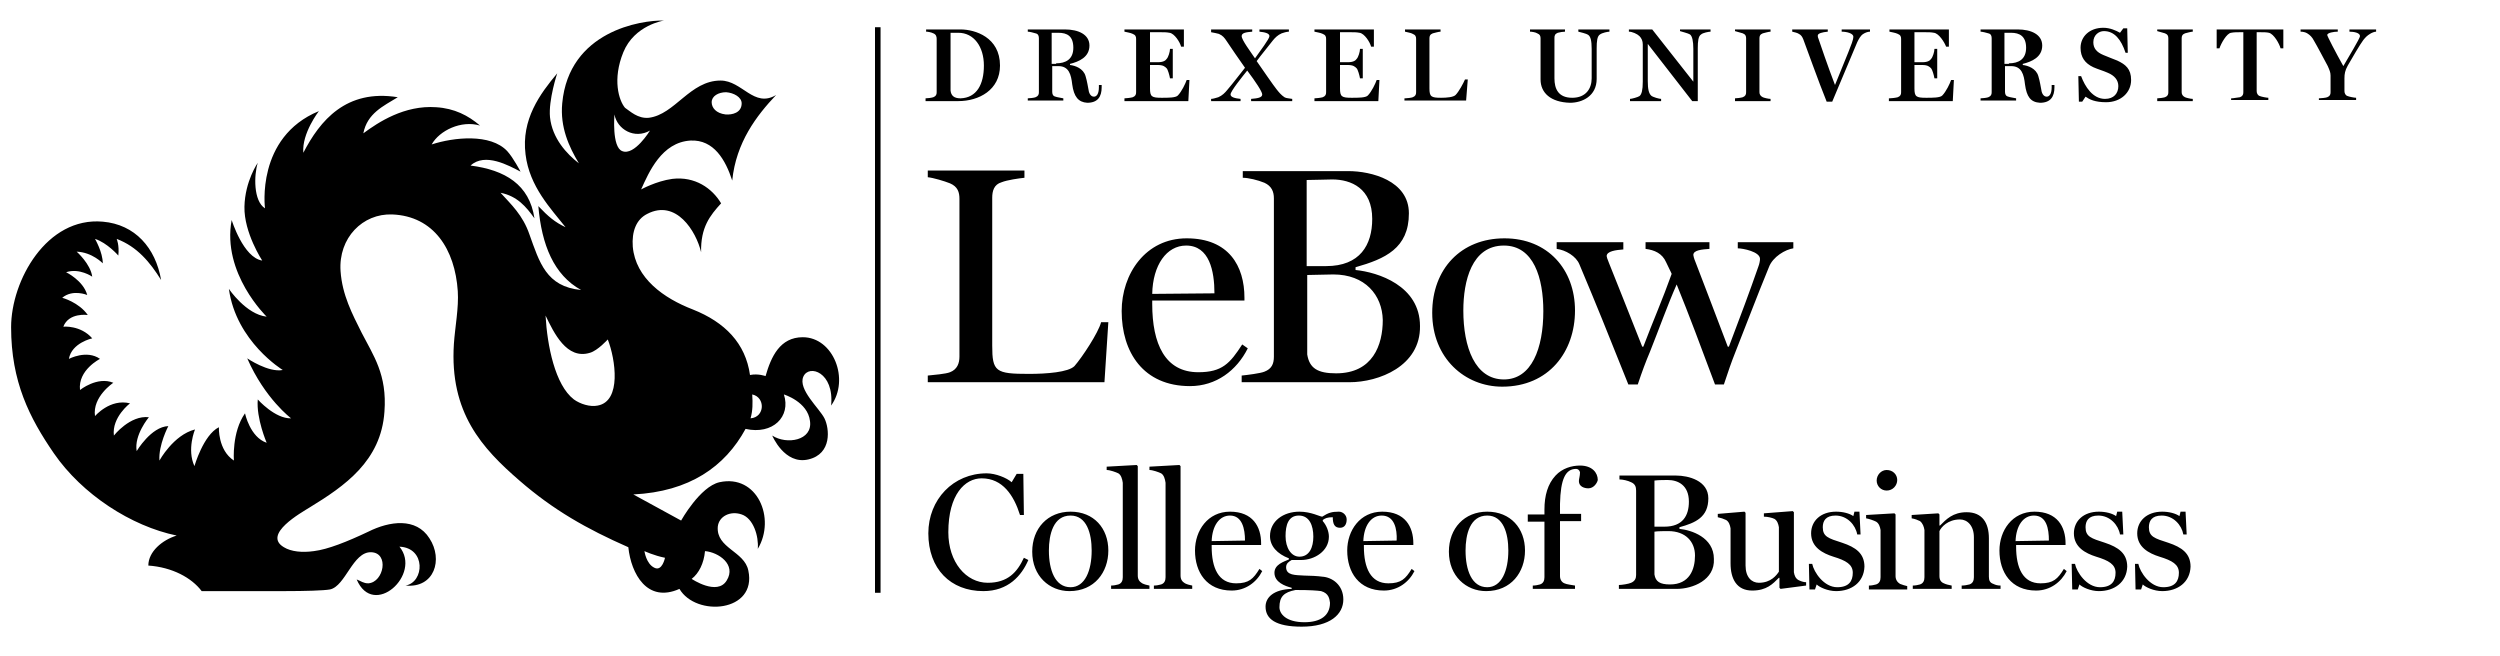 <svg width="450" height="118" viewBox="0 0 450 118" fill="none" xmlns="http://www.w3.org/2000/svg">
<path d="M135.1 75.3C135.5 73.9 135.5 72.6 135.4 71C137.8 71.5 137.7 75.1 135.1 75.3ZM119.7 100.4C119.7 100.4 119.2 102.9 117.8 102.2C116.3 101.5 116 99.2 116 99.2C116 99.2 117.7 100 119.7 100.4ZM130.8 104.5C129.1 107.3 124.5 104.2 124.5 104.2C125.8 103.2 126.7 101.4 126.9 99.2C129.3 99.4 132.6 101.6 130.8 104.5ZM112 27.2C110.1 26.5 110.6 20.6 110.6 20.6C111.1 23.3 114.2 25.1 117 23.5C117 23.5 114.2 28.1 112 27.2ZM107.6 73C106.2 73.3 104.4 72.7 103.3 71.9C99.9 69.3 98.5 62.2 98.2 56.8C99.7 59.9 102 64.8 106.2 63.5C107.6 63.1 109.4 61.1 109.4 61.1C110.8 64.7 111.9 72.2 107.6 73ZM130.7 16.6C132.1 16.7 133.5 17.5 133.5 18.6C133.5 20.3 131.8 20.7 130.6 20.6C128.9 20.4 128.1 19.4 128.1 18.4C128.1 17.3 129.3 16.6 130.7 16.6ZM112.2 9.4C114.2 4.5 119.5 3.7 119.5 3.7C115.4 3.6 102.4 5.6 101.2 18.6C100.8 22.9 102.4 26.4 104.2 29.4C102 27.7 99.4 24.9 99 21.1C98.7 18 100.3 13.2 100.3 13.2C97.2 16.9 93.8 21.5 94.6 27.8C95.3 33.6 99.2 37.6 101.8 40.9C99.9 40 98.7 39 96.9 37.1C97.5 44.1 99.7 49.5 104.6 52.2C98.3 51.6 97.1 47.2 95.3 42.2C94.1 38.7 92 36.8 90.1 34.7C93.1 35.3 94.7 37.2 96.2 39.3C95.3 33.2 90.9 30.6 84.7 29.8C87.3 27.4 91.6 29.8 93.7 30.9C93.7 30.9 92.4 28.4 91.3 27.2C88.3 24 81.7 24.7 77.7 26C79.1 23.5 83 21.6 86.4 22.6C84.3 20.8 81.8 19.5 78.5 19.3C72.8 18.9 68.1 22 65.4 24C66.1 20.4 69 19.1 71.6 17.5C62.3 16 57.6 21.7 54.6 27.5C54.3 24 57.4 20 57.4 20C46 24.7 47.7 37.5 47.7 37.5C45.6 36.2 45.7 31.5 46.4 29.3C46.4 29.3 44.1 32.6 44 37.2C43.9 41.9 47.2 46.9 47.2 46.9C43.8 46.4 41.7 39.6 41.7 39.6C39.9 49.2 48 57 48 57C44.3 56.6 41.2 52 41.2 52C42.5 61.5 50.9 66.6 50.9 66.6C48.3 67.1 44.5 64.5 44.5 64.5C47.7 71.8 52.4 75.3 52.4 75.3C49.5 75.4 46.4 71.9 46.4 71.9C46.1 75.3 48 79.7 48 79.7C45 78.7 44.1 74.4 44.1 74.4C41.7 77.8 42.1 82.9 42.1 82.9C39.2 81 39.4 76.9 39.4 76.9C36.6 78.3 35 83.9 35 83.9C33.6 80.9 35.1 77.3 35.1 77.3C31.2 78.3 28.7 82.9 28.7 82.9C28.5 80.1 30.3 76.7 30.3 76.7C27.2 76.8 24.6 81.2 24.6 81.2C24.1 78.3 26.8 75.1 26.8 75.1C23.4 74.7 20.5 78.4 20.5 78.4C20.1 75.1 23.4 72.6 23.4 72.6C19.8 71.7 17.1 74.9 17.1 74.9C16.6 71.4 20.4 68.9 20.4 68.9C17.5 67.7 14.4 70.2 14.4 70.2C14 66.6 18 64.6 18 64.6C15.6 62.9 12.4 64.6 12.4 64.6C12.9 61.7 16.6 60.9 16.6 60.9C14.5 58.5 11.4 58.8 11.4 58.8C12.4 56.2 15.8 56.7 15.8 56.7C14.2 54.4 11.2 53.6 11.2 53.6C13.1 52 15.7 53.1 15.7 53.1C15 50.5 11.9 49 11.9 49C14.3 48.2 16.6 49.8 16.6 49.8C16.3 47.5 13.8 45.3 13.8 45.3C16.6 45.4 18.5 47.4 18.5 47.4C18.5 45.4 17.1 43 17.1 43C19.3 43.7 21.3 46 21.3 46C21.5 44.1 21 43 21 43C24.7 44.4 27 47.2 29 50.4C28 44.6 24.3 40.4 18.5 39.9C8.4 39 2 50.5 2 58.9C2 68.7 5.3 75.2 9.7 81.6C14.8 89 23.6 94.7 31.8 96.4C29.2 97.2 26.7 99.3 26.7 101.8C31 102.1 34.5 104 36.3 106.4H51.3C54.9 106.4 58.3 106.3 59.4 106.1C62.2 105.5 63.5 99.3 66.8 99.4C70.1 99.5 69.1 104.8 66.3 105C65.4 105 65 104.6 64.2 104.3C67.2 111.4 76 103.4 71.9 98.4C76.7 98.6 76.4 104.8 73 105.4C78.2 105.9 79.8 100.7 77.3 96.9C74.9 93.1 70.1 93.8 66.3 95.7C62.5 97.5 59 98.9 56.5 99.2C54.4 99.5 52.4 99.3 51.1 98.5C47.2 96.2 54.2 92.3 55.8 91.3C62 87.5 68.6 83 69.2 74.1C69.7 67.4 67.2 64 65.1 59.9C63.4 56.5 61.6 53.1 61.3 48.8C60.9 42.8 65.3 38.4 70.6 38.6C78.1 38.9 81.9 44.9 82.4 52.4C82.6 55.4 81.9 58.9 81.7 61.9C80.9 74.3 86.8 80.7 93.5 86.5C99.6 91.8 105.6 95.2 113.1 98.5C113.6 103.3 116.5 108.6 122.3 106C125.3 111.1 136.3 110.2 134.7 102.7C134 99.2 128.9 98.7 129.2 94.8C129.4 92.9 131.5 91.9 133.5 92.6C135.6 93.3 136.6 96.5 136.4 98.8C139.7 93.3 136.3 85.3 129.5 86.8C126 87.6 122.6 93.7 122.6 93.7C118.2 91.3 114 89 114 89C124.1 88.5 130.5 84 134.2 77.2C139.1 78.3 142.4 75 141.1 71C141.1 71 145.4 72.3 145.8 75.8C146.3 79.3 141.6 80.1 139 78.4C139 78.4 141.2 83.7 145.5 82.7C149.8 81.7 149.3 77.1 148.4 75.3C147.5 73.5 143.6 70.1 144.6 67.8C145.6 65.5 150.2 67 149.6 73C153 68.3 150 60.7 144.5 60.7C140.4 60.7 138.8 64.2 137.8 67.7C137.8 67.7 136.5 67.2 135 67.5C134.2 61.8 130.5 58 124.7 55.7C119.5 53.7 114.4 50.1 113.9 44.4C113.7 41.7 114.5 39.5 116.5 38.5C121.7 35.8 125.3 41.6 126.2 45.4C126.1 40.9 127.8 38.8 129.8 36.6C128.2 33.9 125.1 31.7 121 32.2C118.1 32.6 115.4 34.1 115.4 34.1C116.8 31 119.1 25.6 124.3 25.3C128.5 25.1 130.6 28.8 131.8 32.5C132.5 25.6 136.2 20.8 139.7 17.1C135.7 19.5 133.6 14.5 129.7 14.5C124.2 14.5 121.5 20.6 116.8 21.2C114.8 21.4 113.4 20 112.5 19.4C111.4 18.1 110.2 14.3 112.2 9.4Z" fill="black"/>
<path d="M157.5 4.9H158.5V106.7H157.5V4.9Z" fill="black"/>
<path d="M166.6 17.7C167 17.7 167.7 17.6 168 17.5C168.5 17.3 168.6 17 168.6 16.6V7C168.6 6.6 168.5 6.2 168 6C167.6 5.8 167 5.7 166.7 5.7V5.3H172.9C175.5 5.3 180 6.7 180 11.8C180 16.2 176.2 18.2 172.5 18.2H166.6V17.7ZM177.1 11.8C177.1 8.4 175.3 5.9 172.5 5.9H171.1V16.3C171.2 17.2 171.7 17.7 172.9 17.7C175.8 17.6 177.1 15.2 177.1 11.8ZM193 15.2C192.8 13.4 192.4 11.9 190.5 11.9H189.4V16.5C189.4 16.9 189.5 17.3 190 17.4C190.2 17.5 191 17.6 191.4 17.7V18.1H185V17.7C185.3 17.7 186.2 17.6 186.4 17.5C186.9 17.3 187 17 187 16.6V6.9C187 6.5 186.9 6.1 186.4 6C186.1 5.9 185.3 5.7 185 5.7V5.3H191.7C194.1 5.3 196.1 6.2 196.1 8.2C196.1 10.3 194.2 11.1 192.6 11.5V11.7C193.5 11.8 195 12.3 195.4 13.7C195.7 14.7 195.8 15.5 196 16.5C196.2 17.2 196.6 17.4 196.9 17.4C197.4 17.4 197.8 16.9 197.8 15.7V15.3H198.3V15.7C198.3 17.4 197.6 18.5 195.7 18.5C194.1 18.4 193.3 17.4 193 15.2ZM190.1 11.4C191.8 11.4 193.2 10.7 193.2 8.6C193.2 6.5 192.1 5.9 190.5 5.9H189.3V11.5H190.1V11.4ZM202.4 17.7C202.7 17.7 203.6 17.6 203.9 17.5C204.4 17.3 204.5 17 204.5 16.6V7C204.5 6.6 204.4 6.3 203.9 6.1C203.5 5.9 202.8 5.8 202.4 5.7V5.3H213.1V8.4H212.6C212.4 7.6 211.4 6 210.5 5.9C210 5.8 209.5 5.8 209 5.8H207V11.2H208.4C209.4 11.2 209.8 10.9 210 10.6C210.3 10.3 210.6 9.3 210.6 8.8H211.1V14.1H210.6C210.5 13.5 210.2 12.5 210 12.3C209.7 12 209.4 11.7 208.4 11.7H207V15.9C207 17.4 207.3 17.6 209.1 17.6C210.3 17.6 211.6 17.6 212 17.2C212.7 16.5 213.4 15 213.6 14.4H214.1L213.9 18.2H202.4V17.7ZM228.5 6.5C228.5 6 227.7 5.8 226.7 5.7V5.3H232V5.7C231.6 5.7 231 5.9 230.7 6C230 6.3 229.5 6.8 229.1 7.3C228.1 8.6 227 9.9 226.2 11C227.1 12.3 229.3 15.5 229.8 16.1C230.2 16.6 230.6 17.1 231.2 17.5C231.5 17.7 232.1 17.7 232.6 17.8V18.2H225.2V17.8C226.3 17.7 227.2 17.6 227.2 17C227.2 16.5 226 14.7 224.5 12.7C223.7 13.7 221.5 16.4 221.5 17C221.5 17.5 222.3 17.7 223.3 17.8V18.2H218V17.8C218.4 17.8 218.9 17.6 219.3 17.5C220 17.2 220.5 16.7 220.9 16.2C222.1 14.8 223.2 13.3 224.1 12.2C222.9 10.5 221.6 8.6 220.8 7.4C220.4 6.8 220.1 6.4 219.4 6.1C219.1 6 218.5 5.9 218 5.8V5.3H225.4V5.7C224.3 5.8 223.5 5.9 223.5 6.5C223.5 7.2 225.1 9.3 225.9 10.5C226.8 9.2 228.5 7 228.5 6.5ZM236.6 17.7C236.9 17.7 237.8 17.6 238.1 17.5C238.6 17.3 238.7 17 238.7 16.6V7C238.7 6.6 238.6 6.3 238.1 6.1C237.7 5.9 237 5.8 236.6 5.7V5.3H247.3V8.4H246.8C246.6 7.6 245.6 6 244.7 5.9C244.2 5.8 243.7 5.8 243.2 5.8H241.2V11.2H242.6C243.6 11.2 244 10.9 244.2 10.6C244.5 10.3 244.8 9.3 244.8 8.8H245.3V14.1H244.8C244.7 13.5 244.4 12.5 244.2 12.3C243.9 12 243.6 11.7 242.6 11.7H241.2V15.9C241.2 17.4 241.5 17.6 243.3 17.6C244.5 17.6 245.8 17.6 246.2 17.2C246.9 16.5 247.6 15 247.8 14.4H248.3L248.1 18.2H236.6V17.7ZM252.9 17.7C253.2 17.7 254.1 17.6 254.3 17.5C254.8 17.3 254.9 17 254.9 16.6V7C254.9 6.6 254.8 6.3 254.3 6.1C254 5.9 253.2 5.8 252.9 5.7V5.3H259.3V5.7C259 5.7 258.3 5.9 257.9 6C257.4 6.2 257.3 6.5 257.3 6.9V15.9C257.3 17.4 257.6 17.6 259.4 17.6C260.4 17.6 261.6 17.5 262 17.1C262.6 16.5 263.4 15 263.7 14.3H264.2L263.9 18.1H252.8V17.7H252.9ZM277.3 14.3V6.9C277.3 6.5 277.2 6.2 276.7 6C276.4 5.8 275.7 5.7 275.4 5.7V5.3H281.7V5.7C281.4 5.7 280.7 5.8 280.4 5.9C279.9 6.1 279.8 6.4 279.8 6.8V14.1C279.8 16 280.5 17.6 283 17.6C285.5 17.6 286.5 15.9 286.5 14.1V8.8C286.5 7.3 286.3 6.6 285.9 6.3C285.5 6 284.4 5.8 284.1 5.7V5.3H289.7V5.7C289.4 5.7 288.4 5.9 288 6.2C287.5 6.5 287.4 7.4 287.4 8.7V14.2C287.4 17.3 284.8 18.5 282.6 18.5C279.1 18.4 277.3 16.7 277.3 14.3ZM296.6 7.9V14.6C296.6 16.1 296.8 16.8 297.2 17.2C297.5 17.5 298.7 17.8 299 17.8V18.2H293.4V17.8C293.7 17.8 294.8 17.5 295.1 17.3C295.5 17 295.7 16.2 295.7 14.7V8C295.7 7.4 295.5 6.9 295.1 6.5C294.7 6.1 293.8 5.7 293.2 5.7V5.3H297.4L304.8 14.7V8.8C304.8 7.4 304.6 6.5 304.2 6.2C303.9 6 302.7 5.7 302.4 5.6V5.3H307.9V5.7C307.6 5.7 306.5 5.9 306.2 6.2C305.7 6.5 305.6 7.4 305.6 8.7V18.2H304.6L296.6 7.9ZM312.3 17.7C312.6 17.7 313.4 17.6 313.7 17.5C314.2 17.3 314.3 17 314.3 16.6V6.9C314.3 6.5 314.2 6.2 313.7 6C313.4 5.9 312.7 5.7 312.3 5.6V5.3H318.7V5.7C318.4 5.7 317.7 5.9 317.3 6C316.8 6.2 316.7 6.5 316.7 6.9V16.6C316.7 17 316.9 17.3 317.3 17.5C317.5 17.6 318.3 17.8 318.7 17.8V18.2H312.3V17.7ZM324.6 7.1C324.4 6.6 324.2 6.3 323.8 6.1C323.5 5.9 323 5.8 322.6 5.7V5.3H329V5.7C328 5.8 327.2 6 327.2 6.4C327.2 6.5 327.2 6.7 327.3 6.9C327.5 7.5 329.1 12.2 330.3 15.3C331.1 13.3 332.3 10.4 332.7 9.4C333.2 8.1 333.6 7.2 333.6 6.6C333.6 6 332.4 5.7 331.5 5.7V5.3H336.6V5.7C336.2 5.7 335.7 5.9 335.4 6.1C334.9 6.4 334.6 7 334.3 7.6C333.7 9 330.9 15.7 329.8 18.3H328.8C327.3 14.6 325.1 8.4 324.6 7.1ZM340.1 17.7C340.4 17.7 341.3 17.6 341.6 17.5C342.1 17.3 342.2 17 342.2 16.6V7C342.2 6.6 342.1 6.3 341.6 6.1C341.2 5.9 340.5 5.8 340.1 5.7V5.3H350.8V8.4H350.3C350 7.6 349 6 348.1 5.9C347.6 5.8 347.1 5.8 346.6 5.8H344.6V11.2H346C347 11.2 347.4 10.9 347.6 10.6C347.9 10.3 348.2 9.3 348.2 8.8H348.7V14.1H348.2C348.1 13.5 347.8 12.5 347.6 12.3C347.3 12 347 11.7 346 11.7H344.6V15.9C344.6 17.4 344.9 17.6 346.7 17.6C347.9 17.6 349.2 17.6 349.6 17.2C350.3 16.5 351 15 351.2 14.4H351.7L351.5 18.2H340V17.7H340.1ZM364.5 15.2C364.3 13.4 363.9 11.9 362 11.9H360.9V16.5C360.9 16.9 361 17.3 361.5 17.4C361.7 17.5 362.5 17.6 362.9 17.7V18.1H356.5V17.7C356.8 17.7 357.7 17.6 357.9 17.5C358.4 17.3 358.5 17 358.5 16.6V6.9C358.5 6.5 358.4 6.1 357.9 6C357.6 5.9 356.8 5.7 356.5 5.7V5.3H363.2C365.6 5.3 367.6 6.2 367.6 8.2C367.6 10.3 365.7 11.1 364.1 11.5V11.7C365 11.8 366.5 12.3 366.9 13.7C367.2 14.7 367.3 15.5 367.5 16.5C367.7 17.2 368.1 17.4 368.4 17.4C368.9 17.4 369.3 16.9 369.3 15.7V15.3H369.8V15.7C369.8 17.4 369.1 18.5 367.2 18.5C365.5 18.4 364.8 17.4 364.5 15.2ZM361.6 11.4C363.3 11.4 364.7 10.7 364.7 8.6C364.7 6.5 363.5 5.9 362 5.9H360.8V11.5H361.6V11.4ZM375.4 17.4L374.8 18.3H374.2L374.1 13.7H374.6C375.3 15.6 376.7 17.8 378.9 17.8C380.5 17.8 381.3 16.8 381.3 15.5C381.3 14.4 380.6 13.6 379.4 13.1C378.5 12.7 377.7 12.5 376.8 12.1C375.3 11.4 374.5 10.3 374.5 8.6C374.5 6.6 376.1 5 378.6 5C379.8 5 380.9 5.5 381.6 5.9L382.2 5.1H382.9L383 9.5H382.6C381.8 7.1 380.6 5.6 378.7 5.6C377.8 5.6 376.8 6.3 376.8 7.6C376.8 8.7 377.4 9.4 378.6 9.9C379.5 10.3 380.4 10.6 381.1 10.9C382.6 11.6 383.6 12.4 383.6 14.4C383.6 16.7 381.7 18.4 379.1 18.4C377.1 18.4 376.1 17.9 375.4 17.4ZM388.3 17.7C388.6 17.7 389.4 17.6 389.7 17.5C390.2 17.3 390.3 17 390.3 16.6V6.9C390.3 6.5 390.2 6.2 389.7 6C389.4 5.9 388.7 5.7 388.3 5.6V5.3H394.7V5.7C394.4 5.7 393.7 5.9 393.3 6C392.8 6.2 392.7 6.5 392.7 6.9V16.6C392.7 17 392.9 17.3 393.3 17.5C393.5 17.6 394.3 17.8 394.7 17.8V18.2H388.3V17.7ZM401.7 17.7C402 17.7 403 17.5 403.2 17.5C403.7 17.3 403.8 17 403.8 16.6V5.8H403.1C402.7 5.8 402.1 5.8 401.6 5.9C400.8 6 399.8 7.8 399.5 8.7H399V5.3H411V8.7H410.5C410.3 7.9 409.3 6.1 408.4 5.9C408 5.8 407.4 5.8 406.9 5.8H406.2V16.4C406.2 16.8 406.4 17.2 406.8 17.3C407 17.4 408 17.6 408.3 17.6V18H401.6V17.7H401.7ZM417.4 17.7C417.7 17.7 418.7 17.6 418.9 17.5C419.4 17.3 419.5 17 419.5 16.6V13.6C419.5 13 419.3 12.6 419 11.9C418.3 10.6 417.1 8.3 416.5 7.3C416.2 6.7 415.8 6.3 415.3 6C415 5.8 414.5 5.7 414.1 5.7V5.3H420.8V5.7C420.1 5.7 418.9 5.9 418.9 6.3C418.9 6.5 420.4 9.4 421.8 11.9C422.6 10.5 424.8 6.9 424.8 6.5C424.8 5.9 423.7 5.7 422.9 5.7V5.3H427.7V5.7C427.4 5.7 426.9 5.9 426.6 6.1C426.1 6.4 425.8 6.7 425.4 7.2C424.8 8 423.4 10.4 422.6 11.8C422.1 12.7 422 13.3 422 14.1V16.4C422 16.8 422.2 17.2 422.6 17.3C422.8 17.4 423.8 17.6 424.1 17.6V18H417.4V17.7Z" fill="black"/>
<path d="M198.8 68.8H167V67.6C168 67.5 170.3 67.3 171 67C172.3 66.5 172.7 65.4 172.7 64.2V35.8C172.7 34.6 172.4 33.6 171 33C170 32.6 168 32 167 31.9V30.7H184.4V32C183.4 32.1 181.3 32.4 180.3 32.8C178.9 33.2 178.6 34.4 178.6 35.6V62.2C178.6 66.9 179.2 67.3 185.2 67.3C188.4 67.3 192.3 67 193.4 65.9C194.8 64.3 197.7 59.9 198.2 58H199.5L198.8 68.8ZM214.2 69.5C205.8 69.5 201.9 63.4 201.9 56C201.9 49.3 206.2 42.9 213.6 42.9C221.2 42.9 224 47.9 224 53.6V54.1H207.4V54.7C207.4 61.9 209.7 67 215.7 67C220 67 221.4 65.4 223.6 62L224.6 62.7C222.6 66.7 218.9 69.5 214.2 69.5ZM213.5 44.2C210 44.2 207.5 47.7 207.4 52.9L218.6 52.8C218.6 48.8 217.7 44.2 213.5 44.2ZM242.9 68.8H223.5V67.6C224.5 67.5 226.9 67.2 227.6 66.9C228.9 66.4 229.3 65.5 229.3 64.2V35.7C229.3 34.5 228.9 33.5 227.6 32.9C226.4 32.4 224.7 32 223.7 32V30.8H242.7C246.8 30.8 253.6 32.5 253.6 38.4C253.6 44.7 249.3 46.6 244 48.1V48.6C248 49 255.6 51.4 255.6 58.7C255.7 65.9 248.2 68.8 242.9 68.8ZM239.8 32.3C238.9 32.3 236.6 32.4 235.2 32.4V47.9H238.7C244.8 47.9 247 44.1 247 39.4C247 33.9 243.2 32.3 239.8 32.3ZM240 49.4C239 49.4 236.3 49.5 235.3 49.5V63.8C235.7 66.3 237.2 67.2 240.5 67.2C247.1 67.2 248.9 62.1 248.9 57.6C248.8 53.1 245.7 49.4 240 49.4ZM270.4 69.6C263.7 69.6 257.8 64.5 257.8 56.3C257.8 48.4 263 42.9 270.8 42.9C278.6 42.9 283.5 48.5 283.5 55.9C283.5 63.3 278.8 69.6 270.4 69.6ZM270.7 44.2C264.9 44.2 263.4 50.6 263.4 55.9C263.4 62.5 265.5 68.3 270.7 68.3C275.7 68.3 277.8 62.7 277.8 56C277.8 50.1 276.1 44.2 270.7 44.2ZM318.4 48.1C315.9 54.2 314.9 57 312.4 63.3C311.6 65.3 311.1 66.8 310.3 69.2H308.7C306.2 62.5 304 56.6 301.8 51.2C300.2 54.8 298.6 59.3 297 63.3C296.2 65.2 295.6 66.8 294.8 69.2H293.1C289.1 59.2 287.5 55.2 284.3 47.6C283.7 46.1 281.8 45 280.2 44.8V43.6H292.2V44.9C290.9 45 289.2 45.2 289.2 46.1C289.2 46.2 289.3 46.6 289.6 47.3C290.7 50.1 293.3 56.5 295.6 62.4H295.8C297.5 57.9 299.3 53.8 300.9 49.3C300.8 49 300.3 48.1 299.9 47.2C299.2 45.6 297.8 45 296.2 44.8V43.6H307.7V44.8C306.4 44.9 304.8 45 304.8 45.9C304.8 46 304.9 46.5 305.2 47.2C306.3 50 308.9 56.9 311 62.4H311.2C313.4 56.6 314.9 52.6 316.5 48C316.7 47.5 316.8 46.9 316.8 46.6C316.8 45.3 313.7 44.7 312.8 44.7V43.6H322.8V44.7C321.4 44.9 319.1 46.2 318.4 48.1Z" fill="black"/>
<path d="M177 106.4C171.1 106.4 167.1 102.4 167.1 96C167.1 89.9 171.6 85.2 177.6 85.2C179.2 85.2 181.2 86 182.1 86.8L183 85.3H184.2L184.3 92.7H183.6C182.5 89.2 180.5 86.1 176.7 86.1C173.7 86.1 170.7 89 170.7 95.8C170.7 101.2 173.9 104.9 177.8 104.9C181.4 104.9 183.1 103 184.3 100.4L185.1 100.8C183.9 103.6 181.5 106.4 177 106.4ZM192.5 106.4C188.9 106.4 185.8 103.7 185.8 99.3C185.8 95.1 188.6 92.1 192.7 92.1C196.9 92.1 199.5 95.1 199.5 99.1C199.5 103 197 106.4 192.5 106.4ZM192.7 92.8C189.6 92.8 188.8 96.2 188.8 99.1C188.8 102.6 189.9 105.7 192.7 105.7C195.3 105.7 196.5 102.7 196.5 99.1C196.5 96 195.6 92.8 192.7 92.8ZM200 106V105.4C200.5 105.4 200.9 105.3 201.3 105.2C201.9 105 202.1 104.5 202.1 103.9V86.9C202 86.2 201.8 85.5 201.3 85.2C200.9 85 199.8 84.6 199.2 84.6V84L204.6 83.7L204.8 83.9V103.6C204.8 104.3 205.1 104.7 205.6 105C206 105.2 206.4 105.3 206.9 105.4V106H200ZM207.7 106V105.4C208.2 105.4 208.6 105.3 209 105.2C209.6 105 209.8 104.5 209.8 103.9V86.9C209.7 86.2 209.5 85.5 209 85.2C208.6 85 207.5 84.6 206.9 84.6V84L212.3 83.7L212.5 83.9V103.6C212.5 104.3 212.8 104.7 213.3 105C213.7 105.2 214.1 105.3 214.6 105.4V106H207.7ZM221.7 106.3C217.2 106.3 215.1 103 215.1 99.1C215.1 95.5 217.4 92.1 221.4 92.1C225.5 92.1 227 94.8 227 97.8V98.1H218.1V98.4C218.1 102.2 219.3 105 222.5 105C224.8 105 225.6 104.2 226.7 102.4L227.2 102.8C226.2 104.8 224.2 106.3 221.7 106.3ZM221.4 92.8C219.5 92.8 218.2 94.6 218.1 97.4L224.1 97.3C224.1 95.2 223.6 92.8 221.4 92.8ZM241.2 95C240.2 95 239.9 94.3 239.9 93.1C238.9 93.1 238.5 93.3 238.1 93.6V93.8C238.8 94.6 239.2 95.7 239.2 96.6C239.2 99.2 236.6 100.8 234.2 100.8H232.5C232 101.1 231.5 101.4 231.5 102.1C231.5 103.6 233.2 103.5 234.7 103.6C235.6 103.6 237.4 103.7 238 103.8C239.8 103.9 241.8 105.3 241.8 107.9C241.8 110.6 239.4 112.8 234.3 112.8C229.6 112.8 227.8 111.4 227.8 109.2C227.8 107.5 229.3 106.1 232.5 106V105.8C231.3 105.5 229.4 104.8 229.4 103.1C229.4 101.6 231.1 101.1 232 100.7V100.5C229.9 99.7 228.6 98.3 228.6 96.5C228.6 93.8 231 92.1 233.9 92.1C236 92.1 237.6 93 238 93C239.1 92.3 239.7 92.1 241 92.1C241.7 92.1 242.4 92.7 242.4 93.5C242.4 94.4 242 95 241.2 95ZM237.8 106.4C237.1 106.3 235.9 106.2 233.2 106.2C231.1 106.6 230.3 107.4 230.3 109.3C230.3 110.5 231.5 112 234.8 112C237.7 112 239.4 110.8 239.4 108.5C239.3 107.8 239.2 106.8 237.8 106.4ZM233.8 92.8C231.9 92.8 231.4 94.5 231.4 96.5C231.4 98.6 232.4 100.2 233.9 100.2C235.7 100.2 236.4 98.5 236.4 96.6C236.4 94.6 235.7 92.8 233.8 92.8ZM249.1 106.3C244.6 106.3 242.5 103 242.5 99.1C242.5 95.5 244.8 92.1 248.8 92.1C252.9 92.1 254.4 94.8 254.4 97.8V98.1H245.5V98.4C245.5 102.2 246.7 105 249.9 105C252.2 105 253 104.2 254.1 102.4L254.6 102.8C253.6 104.8 251.6 106.3 249.1 106.3ZM248.7 92.8C246.8 92.8 245.5 94.6 245.4 97.4L251.4 97.3C251.5 95.2 251 92.8 248.7 92.8ZM267.5 106.4C263.9 106.4 260.8 103.7 260.8 99.3C260.8 95.1 263.6 92.1 267.7 92.1C271.9 92.1 274.5 95.1 274.5 99.1C274.5 103 272 106.4 267.5 106.4ZM267.7 92.8C264.6 92.8 263.8 96.2 263.8 99.1C263.8 102.6 264.9 105.7 267.7 105.7C270.3 105.7 271.5 102.7 271.5 99.1C271.5 96 270.6 92.8 267.7 92.8ZM285.9 87.9C285.2 87.9 284.2 87.6 284.2 86.6C284.2 86.2 284.4 85.7 284.4 85C284.3 84.6 284 84.4 283.7 84.4C281.8 84.4 280.9 86.2 280.8 90.7V92.5H284.6V93.8H280.8V103.7C280.8 104.3 281.1 104.8 281.6 105C282 105.2 283 105.3 283.5 105.4V106H275.9V105.4C276.4 105.4 276.8 105.3 277.2 105.2C277.8 105 278 104.5 278 103.9V93.9H275V92.6H278V91.7C278 89.2 278.6 87.1 280 85.6C281.2 84.3 282.9 83.8 284.4 83.8C286.6 83.8 287.6 85.1 287.6 86.4C287.5 86.9 286.9 87.9 285.9 87.9ZM301.8 106H291.4V105.3C291.9 105.3 293.2 105.1 293.6 104.9C294.3 104.6 294.5 104.1 294.5 103.5V88.3C294.5 87.6 294.3 87.1 293.6 86.8C293 86.5 292.1 86.3 291.5 86.3V85.6H301.7C303.9 85.6 307.5 86.5 307.5 89.7C307.5 93.1 305.2 94.1 302.3 94.9V95.2C304.4 95.4 308.5 96.7 308.5 100.6C308.7 104.4 304.7 106 301.8 106ZM300.2 86.4C299.7 86.4 298.5 86.4 297.8 86.5V94.8H299.6C302.9 94.8 304 92.8 304 90.3C304 87.3 302 86.4 300.2 86.4ZM300.3 95.6C299.8 95.6 298.3 95.6 297.8 95.7V103.4C298 104.7 298.8 105.2 300.6 105.2C304.1 105.2 305.1 102.5 305.1 100C305.1 97.5 303.4 95.6 300.3 95.6ZM320.5 106L320.3 105.8V104H320.2C319.1 105.1 318 106.3 315.4 106.3C312.6 106.3 311.5 104.2 311.5 101.4V95.1C311.4 94.5 311.2 93.9 310.7 93.6C310.3 93.4 309.7 93.2 309.2 93.1V92.5L314 92.1L314.2 92.3V101.8C314.2 103.9 315.3 104.9 316.6 104.9C318.8 104.9 319.8 103.5 320.2 102.9V94.9C320.1 94.3 319.9 93.7 319.4 93.4C319 93.2 318.2 93 317.5 93V92.4L322.7 92L322.9 92.2V103C323 103.6 323.2 104.1 323.7 104.4C324.1 104.6 324.6 104.8 325.1 104.8V105.4L320.5 106ZM330.5 106.4C329 106.4 327.5 105.7 327 105.2L326.7 106.1H325.7L325.6 101.5H326.2C326.5 103 328.3 105.7 330.7 105.7C332.8 105.7 333.5 104.6 333.5 103.1C333.5 101.6 332.3 100.9 330 100.2C328.1 99.6 326 98.5 326 96C326 93.8 327.7 92.1 330.5 92.1C331.7 92.1 332.9 92.4 333.6 92.9L333.8 92.1H334.7L334.9 96.2H334.3C334 94.5 332.5 92.8 330.4 92.8C328.6 92.8 328.1 93.8 328.1 94.9C328.1 96.6 329.1 96.9 331.6 97.7C334 98.5 335.6 99.6 335.6 102C335.5 104.8 333.3 106.4 330.5 106.4ZM336.4 106V105.4C336.9 105.4 337.3 105.3 337.7 105.2C338.3 105 338.5 104.5 338.5 103.9V95.4C338.4 94.8 338.2 94.2 337.7 93.9C337.3 93.7 336.5 93.4 335.9 93.3V92.7L341 92.4L341.2 92.6V103.7C341.2 104.3 341.5 104.8 342 105.1C342.5 105.3 342.9 105.4 343.3 105.5V106.1H336.4V106ZM339.6 88.3C338.6 88.3 337.8 87.5 337.8 86.5C337.8 85.5 338.6 84.6 339.6 84.6C340.7 84.6 341.5 85.4 341.5 86.4C341.5 87.4 340.7 88.3 339.6 88.3ZM353.1 106V105.4C353.6 105.4 354.1 105.3 354.5 105.2C355.1 105 355.3 104.5 355.3 103.9V96.7C355.3 94.6 354.1 93.5 352.8 93.5C350.6 93.5 349.4 94.9 349.1 95.6V103.7C349.1 104.4 349.4 104.8 349.9 105C350.3 105.2 350.8 105.3 351.3 105.4V106H344.3V105.4C344.8 105.4 345.2 105.3 345.6 105.2C346.2 105 346.4 104.5 346.4 103.9V95.4C346.3 94.8 346.1 94.2 345.6 93.8C345.2 93.6 344.7 93.4 344.1 93.3V92.7L348.9 92.4L349.1 92.6V94.6H349.2C350.3 93.5 351.5 92.2 354 92.2C356.8 92.2 358 94.1 358 96.9V103.8C358 104.5 358.2 104.9 358.8 105.1C359.2 105.3 359.6 105.4 360.1 105.4V106H353.1ZM366.5 106.3C362 106.3 359.9 103 359.9 99.1C359.9 95.5 362.2 92.1 366.2 92.1C370.3 92.1 371.8 94.8 371.8 97.8V98.1H362.9V98.4C362.9 102.2 364.1 105 367.3 105C369.6 105 370.4 104.2 371.5 102.4L372 102.8C371 104.8 369 106.3 366.5 106.3ZM366.1 92.8C364.2 92.8 362.9 94.6 362.8 97.4L368.8 97.3C368.8 95.2 368.4 92.8 366.1 92.8ZM377.8 106.4C376.3 106.4 374.8 105.7 374.3 105.2L374 106.1H373L372.9 101.5H373.5C373.8 103 375.6 105.7 378 105.7C380.1 105.7 380.8 104.6 380.8 103.1C380.8 101.6 379.6 100.9 377.3 100.2C375.4 99.6 373.3 98.5 373.3 96C373.3 93.8 375 92.1 377.8 92.1C379 92.1 380.2 92.4 380.9 92.9L381.1 92.1H382L382.2 96.2H381.6C381.3 94.5 379.8 92.8 377.7 92.8C375.9 92.8 375.4 93.8 375.4 94.9C375.4 96.6 376.4 96.9 378.9 97.7C381.3 98.5 382.9 99.6 382.9 102C382.8 104.8 380.6 106.4 377.8 106.4ZM389.2 106.4C387.7 106.4 386.2 105.7 385.7 105.2L385.4 106.1H384.4L384.3 101.5H384.9C385.2 103 387 105.7 389.4 105.7C391.5 105.7 392.2 104.6 392.2 103.1C392.2 101.6 391 100.9 388.7 100.2C386.8 99.6 384.7 98.5 384.7 96C384.7 93.8 386.4 92.1 389.2 92.1C390.4 92.1 391.6 92.4 392.3 92.9L392.5 92.1H393.4L393.6 96.2H393C392.7 94.5 391.2 92.8 389.1 92.8C387.3 92.8 386.8 93.8 386.8 94.9C386.8 96.6 387.8 96.9 390.3 97.7C392.7 98.5 394.3 99.6 394.3 102C394.2 104.8 392 106.4 389.2 106.4Z" fill="black"/>
</svg>
